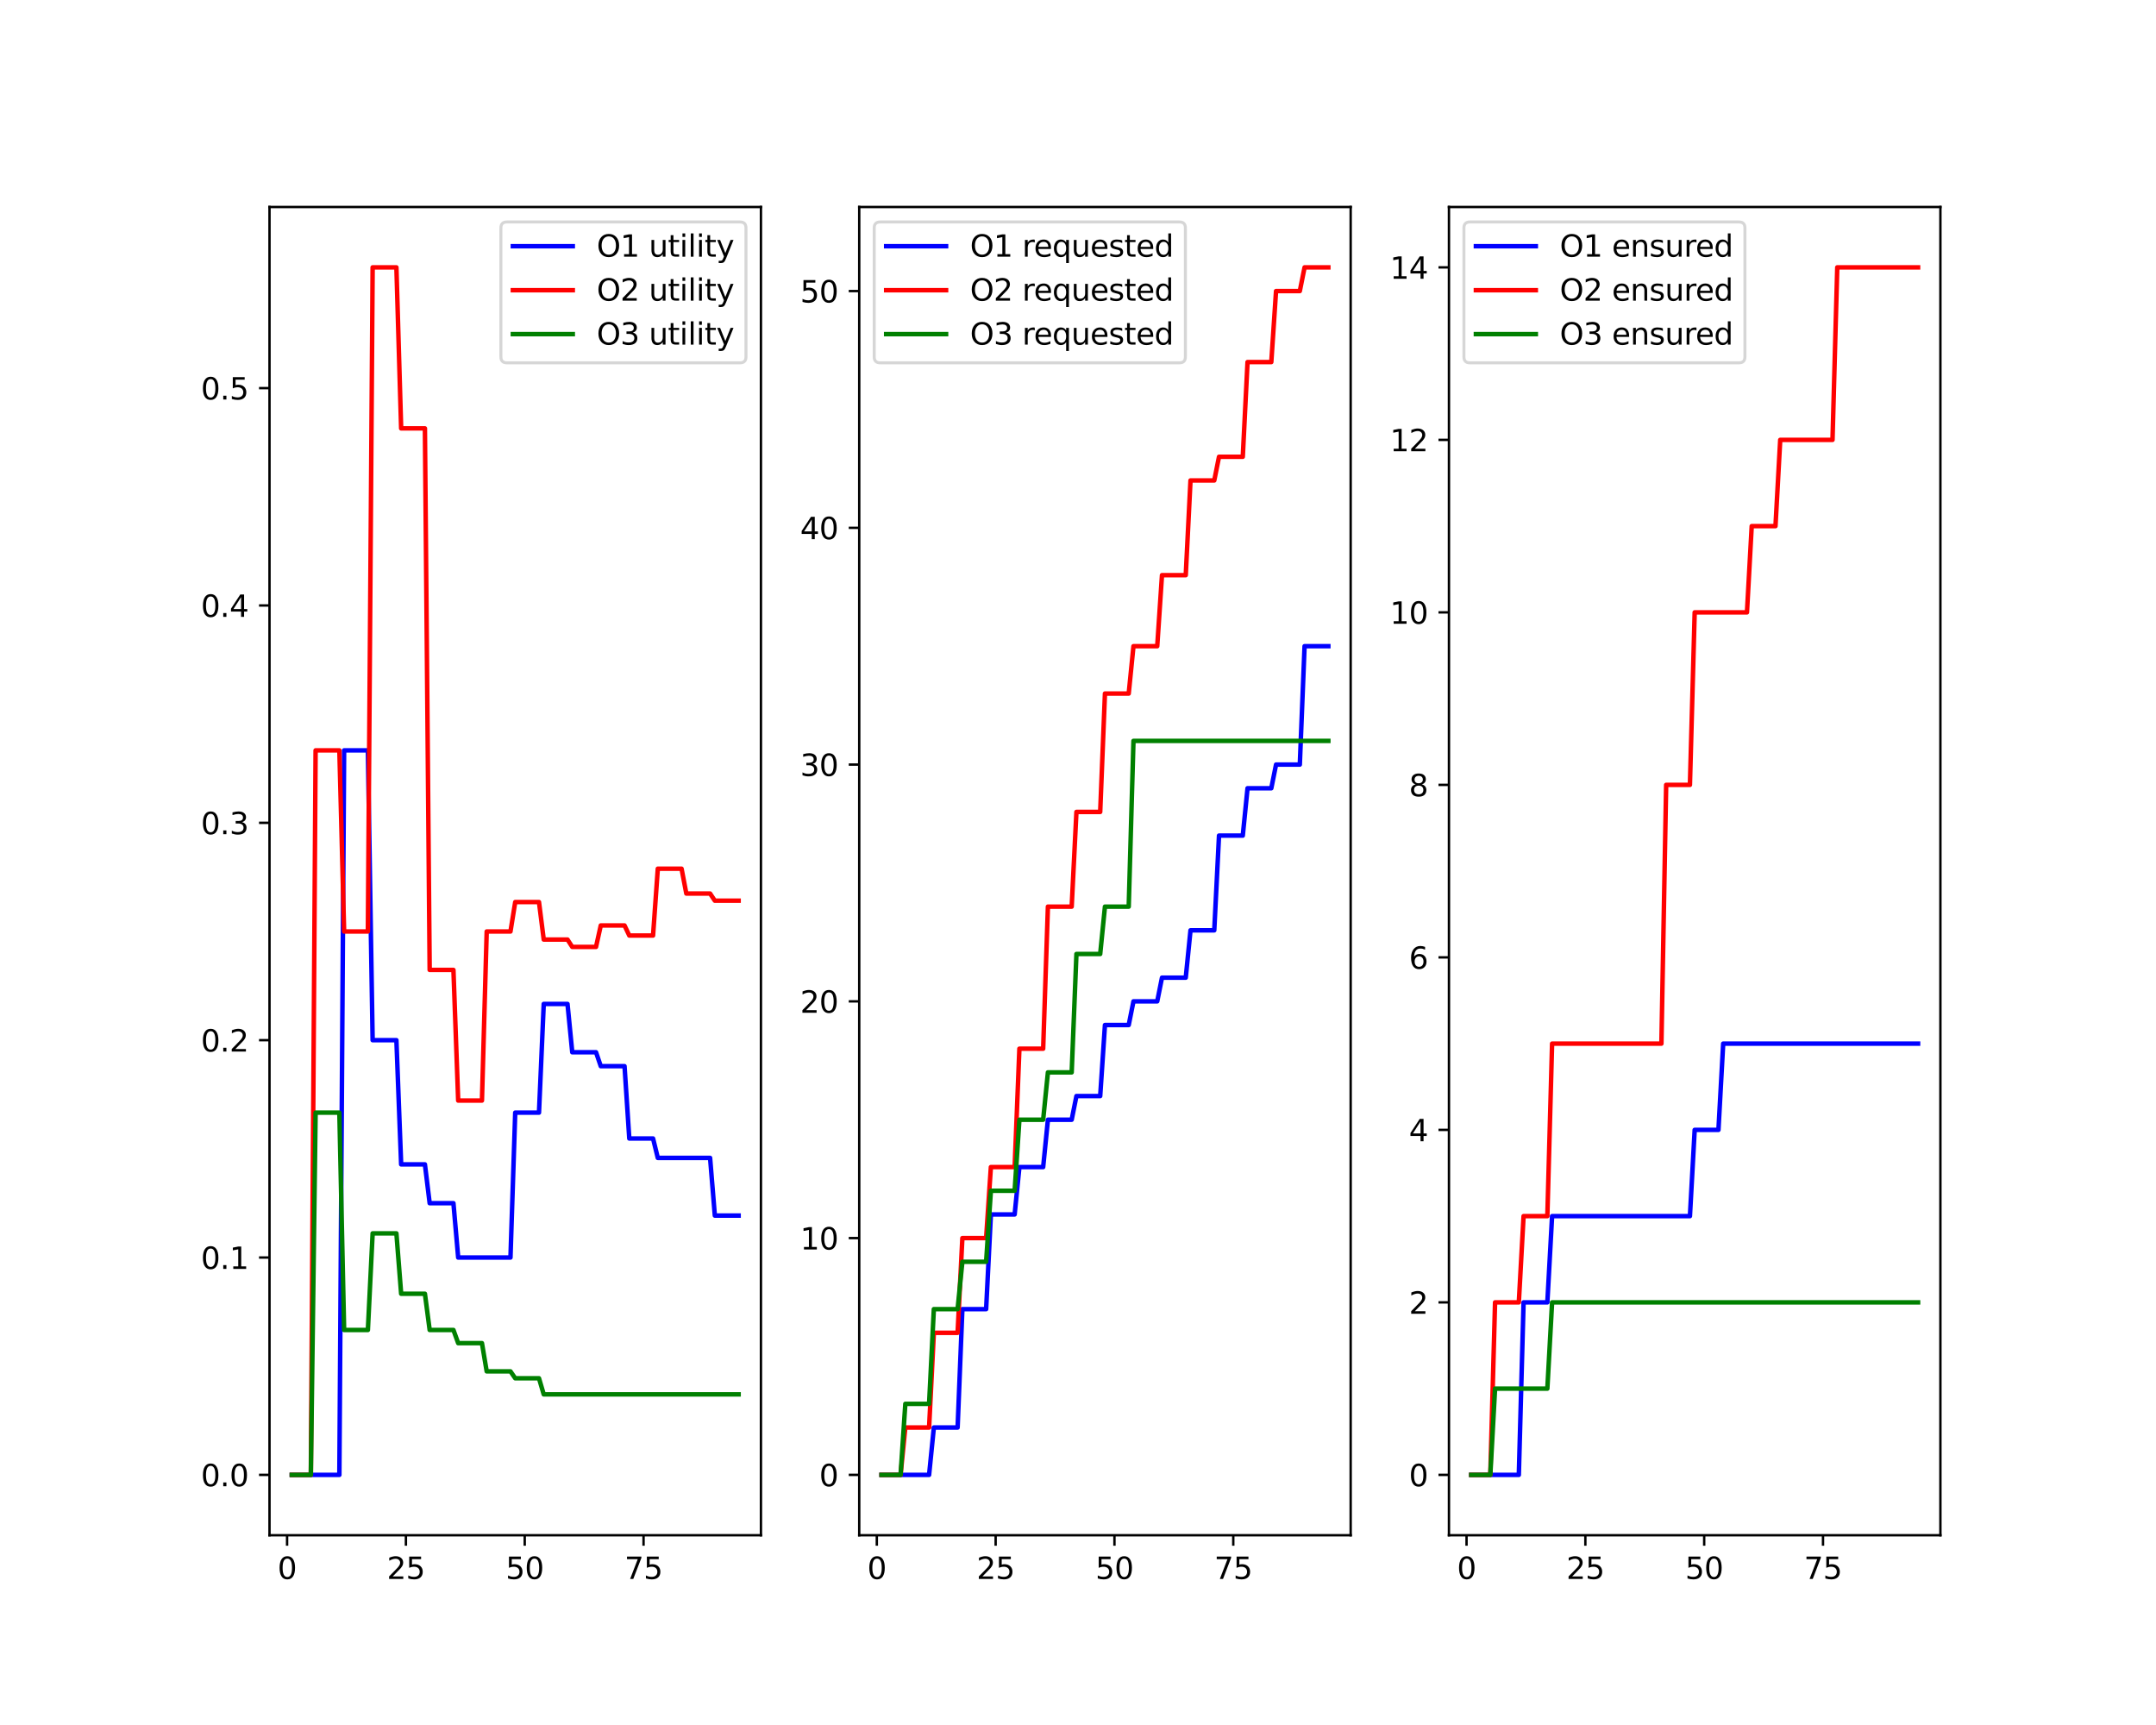 <?xml version="1.0" encoding="utf-8" standalone="no"?>
<!DOCTYPE svg PUBLIC "-//W3C//DTD SVG 1.1//EN"
  "http://www.w3.org/Graphics/SVG/1.1/DTD/svg11.dtd">
<svg xmlns:xlink="http://www.w3.org/1999/xlink" width="720pt" height="576pt" viewBox="0 0 720 576" xmlns="http://www.w3.org/2000/svg" version="1.1">
 <defs>
  <style type="text/css">*{stroke-linejoin: round; stroke-linecap: butt}</style>
 </defs>
 <g id="figure_1">
  <g id="patch_1">
   <path d="M 0 576 
L 720 576 
L 720 0 
L 0 0 
z
" style="fill: #ffffff"/>
  </g>
  <g id="axes_1">
   <g id="patch_2">
    <path d="M 90 512.64 
L 254.118 512.64 
L 254.118 69.12 
L 90 69.12 
z
" style="fill: #ffffff"/>
   </g>
   <g id="matplotlib.axis_1">
    <g id="xtick_1">
     <g id="line2d_1">
      <defs>
       <path id="m386f7103c8" d="M 0 0 
L 0 3.5 
" style="stroke: #000000; stroke-width: 0.8"/>
      </defs>
      <g>
       <use xlink:href="#m386f7103c8" x="95.873" y="512.64" style="stroke: #000000; stroke-width: 0.8"/>
      </g>
     </g>
     <g id="text_1">
      <!-- 0 -->
      <g transform="translate(92.691 527.238) scale(0.1 -0.1)">
       <defs>
        <path id="DejaVuSans-30" d="M 2034 4250 
Q 1547 4250 1301 3770 
Q 1056 3291 1056 2328 
Q 1056 1369 1301 889 
Q 1547 409 2034 409 
Q 2525 409 2770 889 
Q 3016 1369 3016 2328 
Q 3016 3291 2770 3770 
Q 2525 4250 2034 4250 
z
M 2034 4750 
Q 2819 4750 3233 4129 
Q 3647 3509 3647 2328 
Q 3647 1150 3233 529 
Q 2819 -91 2034 -91 
Q 1250 -91 836 529 
Q 422 1150 422 2328 
Q 422 3509 836 4129 
Q 1250 4750 2034 4750 
z
" transform="scale(0.016)"/>
       </defs>
       <use xlink:href="#DejaVuSans-30"/>
      </g>
     </g>
    </g>
    <g id="xtick_2">
     <g id="line2d_2">
      <g>
       <use xlink:href="#m386f7103c8" x="135.553" y="512.64" style="stroke: #000000; stroke-width: 0.8"/>
      </g>
     </g>
     <g id="text_2">
      <!-- 25 -->
      <g transform="translate(129.19 527.238) scale(0.1 -0.1)">
       <defs>
        <path id="DejaVuSans-32" d="M 1228 531 
L 3431 531 
L 3431 0 
L 469 0 
L 469 531 
Q 828 903 1448 1529 
Q 2069 2156 2228 2338 
Q 2531 2678 2651 2914 
Q 2772 3150 2772 3378 
Q 2772 3750 2511 3984 
Q 2250 4219 1831 4219 
Q 1534 4219 1204 4116 
Q 875 4013 500 3803 
L 500 4441 
Q 881 4594 1212 4672 
Q 1544 4750 1819 4750 
Q 2544 4750 2975 4387 
Q 3406 4025 3406 3419 
Q 3406 3131 3298 2873 
Q 3191 2616 2906 2266 
Q 2828 2175 2409 1742 
Q 1991 1309 1228 531 
z
" transform="scale(0.016)"/>
        <path id="DejaVuSans-35" d="M 691 4666 
L 3169 4666 
L 3169 4134 
L 1269 4134 
L 1269 2991 
Q 1406 3038 1543 3061 
Q 1681 3084 1819 3084 
Q 2600 3084 3056 2656 
Q 3513 2228 3513 1497 
Q 3513 744 3044 326 
Q 2575 -91 1722 -91 
Q 1428 -91 1123 -41 
Q 819 9 494 109 
L 494 744 
Q 775 591 1075 516 
Q 1375 441 1709 441 
Q 2250 441 2565 725 
Q 2881 1009 2881 1497 
Q 2881 1984 2565 2268 
Q 2250 2553 1709 2553 
Q 1456 2553 1204 2497 
Q 953 2441 691 2322 
L 691 4666 
z
" transform="scale(0.016)"/>
       </defs>
       <use xlink:href="#DejaVuSans-32"/>
       <use xlink:href="#DejaVuSans-35" x="63.623"/>
      </g>
     </g>
    </g>
    <g id="xtick_3">
     <g id="line2d_3">
      <g>
       <use xlink:href="#m386f7103c8" x="175.233" y="512.64" style="stroke: #000000; stroke-width: 0.8"/>
      </g>
     </g>
     <g id="text_3">
      <!-- 50 -->
      <g transform="translate(168.871 527.238) scale(0.1 -0.1)">
       <use xlink:href="#DejaVuSans-35"/>
       <use xlink:href="#DejaVuSans-30" x="63.623"/>
      </g>
     </g>
    </g>
    <g id="xtick_4">
     <g id="line2d_4">
      <g>
       <use xlink:href="#m386f7103c8" x="214.914" y="512.64" style="stroke: #000000; stroke-width: 0.8"/>
      </g>
     </g>
     <g id="text_4">
      <!-- 75 -->
      <g transform="translate(208.551 527.238) scale(0.1 -0.1)">
       <defs>
        <path id="DejaVuSans-37" d="M 525 4666 
L 3525 4666 
L 3525 4397 
L 1831 0 
L 1172 0 
L 2766 4134 
L 525 4134 
L 525 4666 
z
" transform="scale(0.016)"/>
       </defs>
       <use xlink:href="#DejaVuSans-37"/>
       <use xlink:href="#DejaVuSans-35" x="63.623"/>
      </g>
     </g>
    </g>
   </g>
   <g id="matplotlib.axis_2">
    <g id="ytick_1">
     <g id="line2d_5">
      <defs>
       <path id="m8ecb2a5955" d="M 0 0 
L -3.5 0 
" style="stroke: #000000; stroke-width: 0.8"/>
      </defs>
      <g>
       <use xlink:href="#m8ecb2a5955" x="90" y="492.48" style="stroke: #000000; stroke-width: 0.8"/>
      </g>
     </g>
     <g id="text_5">
      <!-- 0.0 -->
      <g transform="translate(67.097 496.279) scale(0.1 -0.1)">
       <defs>
        <path id="DejaVuSans-2e" d="M 684 794 
L 1344 794 
L 1344 0 
L 684 0 
L 684 794 
z
" transform="scale(0.016)"/>
       </defs>
       <use xlink:href="#DejaVuSans-30"/>
       <use xlink:href="#DejaVuSans-2e" x="63.623"/>
       <use xlink:href="#DejaVuSans-30" x="95.41"/>
      </g>
     </g>
    </g>
    <g id="ytick_2">
     <g id="line2d_6">
      <g>
       <use xlink:href="#m8ecb2a5955" x="90" y="419.904" style="stroke: #000000; stroke-width: 0.8"/>
      </g>
     </g>
     <g id="text_6">
      <!-- 0.1 -->
      <g transform="translate(67.097 423.703) scale(0.1 -0.1)">
       <defs>
        <path id="DejaVuSans-31" d="M 794 531 
L 1825 531 
L 1825 4091 
L 703 3866 
L 703 4441 
L 1819 4666 
L 2450 4666 
L 2450 531 
L 3481 531 
L 3481 0 
L 794 0 
L 794 531 
z
" transform="scale(0.016)"/>
       </defs>
       <use xlink:href="#DejaVuSans-30"/>
       <use xlink:href="#DejaVuSans-2e" x="63.623"/>
       <use xlink:href="#DejaVuSans-31" x="95.41"/>
      </g>
     </g>
    </g>
    <g id="ytick_3">
     <g id="line2d_7">
      <g>
       <use xlink:href="#m8ecb2a5955" x="90" y="347.328" style="stroke: #000000; stroke-width: 0.8"/>
      </g>
     </g>
     <g id="text_7">
      <!-- 0.2 -->
      <g transform="translate(67.097 351.127) scale(0.1 -0.1)">
       <use xlink:href="#DejaVuSans-30"/>
       <use xlink:href="#DejaVuSans-2e" x="63.623"/>
       <use xlink:href="#DejaVuSans-32" x="95.41"/>
      </g>
     </g>
    </g>
    <g id="ytick_4">
     <g id="line2d_8">
      <g>
       <use xlink:href="#m8ecb2a5955" x="90" y="274.752" style="stroke: #000000; stroke-width: 0.8"/>
      </g>
     </g>
     <g id="text_8">
      <!-- 0.3 -->
      <g transform="translate(67.097 278.551) scale(0.1 -0.1)">
       <defs>
        <path id="DejaVuSans-33" d="M 2597 2516 
Q 3050 2419 3304 2112 
Q 3559 1806 3559 1356 
Q 3559 666 3084 287 
Q 2609 -91 1734 -91 
Q 1441 -91 1130 -33 
Q 819 25 488 141 
L 488 750 
Q 750 597 1062 519 
Q 1375 441 1716 441 
Q 2309 441 2620 675 
Q 2931 909 2931 1356 
Q 2931 1769 2642 2001 
Q 2353 2234 1838 2234 
L 1294 2234 
L 1294 2753 
L 1863 2753 
Q 2328 2753 2575 2939 
Q 2822 3125 2822 3475 
Q 2822 3834 2567 4026 
Q 2313 4219 1838 4219 
Q 1578 4219 1281 4162 
Q 984 4106 628 3988 
L 628 4550 
Q 988 4650 1302 4700 
Q 1616 4750 1894 4750 
Q 2613 4750 3031 4423 
Q 3450 4097 3450 3541 
Q 3450 3153 3228 2886 
Q 3006 2619 2597 2516 
z
" transform="scale(0.016)"/>
       </defs>
       <use xlink:href="#DejaVuSans-30"/>
       <use xlink:href="#DejaVuSans-2e" x="63.623"/>
       <use xlink:href="#DejaVuSans-33" x="95.41"/>
      </g>
     </g>
    </g>
    <g id="ytick_5">
     <g id="line2d_9">
      <g>
       <use xlink:href="#m8ecb2a5955" x="90" y="202.176" style="stroke: #000000; stroke-width: 0.8"/>
      </g>
     </g>
     <g id="text_9">
      <!-- 0.4 -->
      <g transform="translate(67.097 205.975) scale(0.1 -0.1)">
       <defs>
        <path id="DejaVuSans-34" d="M 2419 4116 
L 825 1625 
L 2419 1625 
L 2419 4116 
z
M 2253 4666 
L 3047 4666 
L 3047 1625 
L 3713 1625 
L 3713 1100 
L 3047 1100 
L 3047 0 
L 2419 0 
L 2419 1100 
L 313 1100 
L 313 1709 
L 2253 4666 
z
" transform="scale(0.016)"/>
       </defs>
       <use xlink:href="#DejaVuSans-30"/>
       <use xlink:href="#DejaVuSans-2e" x="63.623"/>
       <use xlink:href="#DejaVuSans-34" x="95.41"/>
      </g>
     </g>
    </g>
    <g id="ytick_6">
     <g id="line2d_10">
      <g>
       <use xlink:href="#m8ecb2a5955" x="90" y="129.6" style="stroke: #000000; stroke-width: 0.8"/>
      </g>
     </g>
     <g id="text_10">
      <!-- 0.5 -->
      <g transform="translate(67.097 133.399) scale(0.1 -0.1)">
       <use xlink:href="#DejaVuSans-30"/>
       <use xlink:href="#DejaVuSans-2e" x="63.623"/>
       <use xlink:href="#DejaVuSans-35" x="95.41"/>
      </g>
     </g>
    </g>
   </g>
   <g id="line2d_11">
    <path d="M 97.46 492.48 
L 99.047 492.48 
L 100.634 492.48 
L 102.222 492.48 
L 103.809 492.48 
L 105.396 492.48 
L 106.983 492.48 
L 108.57 492.48 
L 110.158 492.48 
L 111.745 492.48 
L 113.332 492.48 
L 114.919 250.56 
L 116.506 250.56 
L 118.094 250.56 
L 119.681 250.56 
L 121.268 250.56 
L 122.855 250.56 
L 124.442 347.328 
L 126.03 347.328 
L 127.617 347.328 
L 129.204 347.328 
L 130.791 347.328 
L 132.379 347.328 
L 133.966 388.8 
L 135.553 388.8 
L 137.14 388.8 
L 138.727 388.8 
L 140.315 388.8 
L 141.902 388.8 
L 143.489 401.76 
L 145.076 401.76 
L 146.663 401.76 
L 148.251 401.76 
L 149.838 401.76 
L 151.425 401.76 
L 153.012 419.904 
L 154.599 419.904 
L 156.187 419.904 
L 157.774 419.904 
L 159.361 419.904 
L 160.948 419.904 
L 162.536 419.904 
L 164.123 419.904 
L 165.71 419.904 
L 167.297 419.904 
L 168.884 419.904 
L 170.472 419.904 
L 172.059 371.52 
L 173.646 371.52 
L 175.233 371.52 
L 176.82 371.52 
L 178.408 371.52 
L 179.995 371.52 
L 181.582 335.232 
L 183.169 335.232 
L 184.757 335.232 
L 186.344 335.232 
L 187.931 335.232 
L 189.518 335.232 
L 191.105 351.36 
L 192.693 351.36 
L 194.28 351.36 
L 195.867 351.36 
L 197.454 351.36 
L 199.041 351.36 
L 200.629 356.012 
L 202.216 356.012 
L 203.803 356.012 
L 205.39 356.012 
L 206.977 356.012 
L 208.565 356.012 
L 210.152 380.16 
L 211.739 380.16 
L 213.326 380.16 
L 214.914 380.16 
L 216.501 380.16 
L 218.088 380.16 
L 219.675 386.64 
L 221.262 386.64 
L 222.85 386.64 
L 224.437 386.64 
L 226.024 386.64 
L 227.611 386.64 
L 229.198 386.64 
L 230.786 386.64 
L 232.373 386.64 
L 233.96 386.64 
L 235.547 386.64 
L 237.134 386.64 
L 238.722 405.898 
L 240.309 405.898 
L 241.896 405.898 
L 243.483 405.898 
L 245.071 405.898 
L 246.658 405.898 
" clip-path="url(#pc33aa1de72)" style="fill: none; stroke: #0000ff; stroke-width: 1.5; stroke-linecap: square"/>
   </g>
   <g id="line2d_12">
    <path d="M 97.46 492.48 
L 99.047 492.48 
L 100.634 492.48 
L 102.222 492.48 
L 103.809 492.48 
L 105.396 250.56 
L 106.983 250.56 
L 108.57 250.56 
L 110.158 250.56 
L 111.745 250.56 
L 113.332 250.56 
L 114.919 311.04 
L 116.506 311.04 
L 118.094 311.04 
L 119.681 311.04 
L 121.268 311.04 
L 122.855 311.04 
L 124.442 89.28 
L 126.03 89.28 
L 127.617 89.28 
L 129.204 89.28 
L 130.791 89.28 
L 132.379 89.28 
L 133.966 143.04 
L 135.553 143.04 
L 137.14 143.04 
L 138.727 143.04 
L 140.315 143.04 
L 141.902 143.04 
L 143.489 323.869 
L 145.076 323.869 
L 146.663 323.869 
L 148.251 323.869 
L 149.838 323.869 
L 151.425 323.869 
L 153.012 367.488 
L 154.599 367.488 
L 156.187 367.488 
L 157.774 367.488 
L 159.361 367.488 
L 160.948 367.488 
L 162.536 311.04 
L 164.123 311.04 
L 165.71 311.04 
L 167.297 311.04 
L 168.884 311.04 
L 170.472 311.04 
L 172.059 301.208 
L 173.646 301.208 
L 175.233 301.208 
L 176.82 301.208 
L 178.408 301.208 
L 179.995 301.208 
L 181.582 313.728 
L 183.169 313.728 
L 184.757 313.728 
L 186.344 313.728 
L 187.931 313.728 
L 189.518 313.728 
L 191.105 316.189 
L 192.693 316.189 
L 194.28 316.189 
L 195.867 316.189 
L 197.454 316.189 
L 199.041 316.189 
L 200.629 309.024 
L 202.216 309.024 
L 203.803 309.024 
L 205.39 309.024 
L 206.977 309.024 
L 208.565 309.024 
L 210.152 312.384 
L 211.739 312.384 
L 213.326 312.384 
L 214.914 312.384 
L 216.501 312.384 
L 218.088 312.384 
L 219.675 290.074 
L 221.262 290.074 
L 222.85 290.074 
L 224.437 290.074 
L 226.024 290.074 
L 227.611 290.074 
L 229.198 298.368 
L 230.786 298.368 
L 232.373 298.368 
L 233.96 298.368 
L 235.547 298.368 
L 237.134 298.368 
L 238.722 300.751 
L 240.309 300.751 
L 241.896 300.751 
L 243.483 300.751 
L 245.071 300.751 
L 246.658 300.751 
" clip-path="url(#pc33aa1de72)" style="fill: none; stroke: #ff0000; stroke-width: 1.5; stroke-linecap: square"/>
   </g>
   <g id="line2d_13">
    <path d="M 97.46 492.48 
L 99.047 492.48 
L 100.634 492.48 
L 102.222 492.48 
L 103.809 492.48 
L 105.396 371.52 
L 106.983 371.52 
L 108.57 371.52 
L 110.158 371.52 
L 111.745 371.52 
L 113.332 371.52 
L 114.919 444.096 
L 116.506 444.096 
L 118.094 444.096 
L 119.681 444.096 
L 121.268 444.096 
L 122.855 444.096 
L 124.442 411.84 
L 126.03 411.84 
L 127.617 411.84 
L 129.204 411.84 
L 130.791 411.84 
L 132.379 411.84 
L 133.966 432 
L 135.553 432 
L 137.14 432 
L 138.727 432 
L 140.315 432 
L 141.902 432 
L 143.489 444.096 
L 145.076 444.096 
L 146.663 444.096 
L 148.251 444.096 
L 149.838 444.096 
L 151.425 444.096 
L 153.012 448.495 
L 154.599 448.495 
L 156.187 448.495 
L 157.774 448.495 
L 159.361 448.495 
L 160.948 448.495 
L 162.536 457.92 
L 164.123 457.92 
L 165.71 457.92 
L 167.297 457.92 
L 168.884 457.92 
L 170.472 457.92 
L 172.059 460.224 
L 173.646 460.224 
L 175.233 460.224 
L 176.82 460.224 
L 178.408 460.224 
L 179.995 460.224 
L 181.582 465.6 
L 183.169 465.6 
L 184.757 465.6 
L 186.344 465.6 
L 187.931 465.6 
L 189.518 465.6 
L 191.105 465.6 
L 192.693 465.6 
L 194.28 465.6 
L 195.867 465.6 
L 197.454 465.6 
L 199.041 465.6 
L 200.629 465.6 
L 202.216 465.6 
L 203.803 465.6 
L 205.39 465.6 
L 206.977 465.6 
L 208.565 465.6 
L 210.152 465.6 
L 211.739 465.6 
L 213.326 465.6 
L 214.914 465.6 
L 216.501 465.6 
L 218.088 465.6 
L 219.675 465.6 
L 221.262 465.6 
L 222.85 465.6 
L 224.437 465.6 
L 226.024 465.6 
L 227.611 465.6 
L 229.198 465.6 
L 230.786 465.6 
L 232.373 465.6 
L 233.96 465.6 
L 235.547 465.6 
L 237.134 465.6 
L 238.722 465.6 
L 240.309 465.6 
L 241.896 465.6 
L 243.483 465.6 
L 245.071 465.6 
L 246.658 465.6 
" clip-path="url(#pc33aa1de72)" style="fill: none; stroke: #008000; stroke-width: 1.5; stroke-linecap: square"/>
   </g>
   <g id="patch_3">
    <path d="M 90 512.64 
L 90 69.12 
" style="fill: none; stroke: #000000; stroke-width: 0.8; stroke-linejoin: miter; stroke-linecap: square"/>
   </g>
   <g id="patch_4">
    <path d="M 254.118 512.64 
L 254.118 69.12 
" style="fill: none; stroke: #000000; stroke-width: 0.8; stroke-linejoin: miter; stroke-linecap: square"/>
   </g>
   <g id="patch_5">
    <path d="M 90 512.64 
L 254.118 512.64 
" style="fill: none; stroke: #000000; stroke-width: 0.8; stroke-linejoin: miter; stroke-linecap: square"/>
   </g>
   <g id="patch_6">
    <path d="M 90 69.12 
L 254.118 69.12 
" style="fill: none; stroke: #000000; stroke-width: 0.8; stroke-linejoin: miter; stroke-linecap: square"/>
   </g>
   <g id="legend_1">
    <g id="patch_7">
     <path d="M 169.274 121.154 
L 247.118 121.154 
Q 249.118 121.154 249.118 119.154 
L 249.118 76.12 
Q 249.118 74.12 247.118 74.12 
L 169.274 74.12 
Q 167.274 74.12 167.274 76.12 
L 167.274 119.154 
Q 167.274 121.154 169.274 121.154 
z
" style="fill: #ffffff; opacity: 0.8; stroke: #cccccc; stroke-linejoin: miter"/>
    </g>
    <g id="line2d_14">
     <path d="M 171.274 82.218 
L 181.274 82.218 
L 191.274 82.218 
" style="fill: none; stroke: #0000ff; stroke-width: 1.5; stroke-linecap: square"/>
    </g>
    <g id="text_11">
     <!-- O1 utility -->
     <g transform="translate(199.274 85.718) scale(0.1 -0.1)">
      <defs>
       <path id="DejaVuSans-4f" d="M 2522 4238 
Q 1834 4238 1429 3725 
Q 1025 3213 1025 2328 
Q 1025 1447 1429 934 
Q 1834 422 2522 422 
Q 3209 422 3611 934 
Q 4013 1447 4013 2328 
Q 4013 3213 3611 3725 
Q 3209 4238 2522 4238 
z
M 2522 4750 
Q 3503 4750 4090 4092 
Q 4678 3434 4678 2328 
Q 4678 1225 4090 567 
Q 3503 -91 2522 -91 
Q 1538 -91 948 565 
Q 359 1222 359 2328 
Q 359 3434 948 4092 
Q 1538 4750 2522 4750 
z
" transform="scale(0.016)"/>
       <path id="DejaVuSans-20" transform="scale(0.016)"/>
       <path id="DejaVuSans-75" d="M 544 1381 
L 544 3500 
L 1119 3500 
L 1119 1403 
Q 1119 906 1312 657 
Q 1506 409 1894 409 
Q 2359 409 2629 706 
Q 2900 1003 2900 1516 
L 2900 3500 
L 3475 3500 
L 3475 0 
L 2900 0 
L 2900 538 
Q 2691 219 2414 64 
Q 2138 -91 1772 -91 
Q 1169 -91 856 284 
Q 544 659 544 1381 
z
M 1991 3584 
L 1991 3584 
z
" transform="scale(0.016)"/>
       <path id="DejaVuSans-74" d="M 1172 4494 
L 1172 3500 
L 2356 3500 
L 2356 3053 
L 1172 3053 
L 1172 1153 
Q 1172 725 1289 603 
Q 1406 481 1766 481 
L 2356 481 
L 2356 0 
L 1766 0 
Q 1100 0 847 248 
Q 594 497 594 1153 
L 594 3053 
L 172 3053 
L 172 3500 
L 594 3500 
L 594 4494 
L 1172 4494 
z
" transform="scale(0.016)"/>
       <path id="DejaVuSans-69" d="M 603 3500 
L 1178 3500 
L 1178 0 
L 603 0 
L 603 3500 
z
M 603 4863 
L 1178 4863 
L 1178 4134 
L 603 4134 
L 603 4863 
z
" transform="scale(0.016)"/>
       <path id="DejaVuSans-6c" d="M 603 4863 
L 1178 4863 
L 1178 0 
L 603 0 
L 603 4863 
z
" transform="scale(0.016)"/>
       <path id="DejaVuSans-79" d="M 2059 -325 
Q 1816 -950 1584 -1140 
Q 1353 -1331 966 -1331 
L 506 -1331 
L 506 -850 
L 844 -850 
Q 1081 -850 1212 -737 
Q 1344 -625 1503 -206 
L 1606 56 
L 191 3500 
L 800 3500 
L 1894 763 
L 2988 3500 
L 3597 3500 
L 2059 -325 
z
" transform="scale(0.016)"/>
      </defs>
      <use xlink:href="#DejaVuSans-4f"/>
      <use xlink:href="#DejaVuSans-31" x="78.711"/>
      <use xlink:href="#DejaVuSans-20" x="142.334"/>
      <use xlink:href="#DejaVuSans-75" x="174.121"/>
      <use xlink:href="#DejaVuSans-74" x="237.5"/>
      <use xlink:href="#DejaVuSans-69" x="276.709"/>
      <use xlink:href="#DejaVuSans-6c" x="304.492"/>
      <use xlink:href="#DejaVuSans-69" x="332.275"/>
      <use xlink:href="#DejaVuSans-74" x="360.059"/>
      <use xlink:href="#DejaVuSans-79" x="399.268"/>
     </g>
    </g>
    <g id="line2d_15">
     <path d="M 171.274 96.897 
L 181.274 96.897 
L 191.274 96.897 
" style="fill: none; stroke: #ff0000; stroke-width: 1.5; stroke-linecap: square"/>
    </g>
    <g id="text_12">
     <!-- O2 utility -->
     <g transform="translate(199.274 100.397) scale(0.1 -0.1)">
      <use xlink:href="#DejaVuSans-4f"/>
      <use xlink:href="#DejaVuSans-32" x="78.711"/>
      <use xlink:href="#DejaVuSans-20" x="142.334"/>
      <use xlink:href="#DejaVuSans-75" x="174.121"/>
      <use xlink:href="#DejaVuSans-74" x="237.5"/>
      <use xlink:href="#DejaVuSans-69" x="276.709"/>
      <use xlink:href="#DejaVuSans-6c" x="304.492"/>
      <use xlink:href="#DejaVuSans-69" x="332.275"/>
      <use xlink:href="#DejaVuSans-74" x="360.059"/>
      <use xlink:href="#DejaVuSans-79" x="399.268"/>
     </g>
    </g>
    <g id="line2d_16">
     <path d="M 171.274 111.575 
L 181.274 111.575 
L 191.274 111.575 
" style="fill: none; stroke: #008000; stroke-width: 1.5; stroke-linecap: square"/>
    </g>
    <g id="text_13">
     <!-- O3 utility -->
     <g transform="translate(199.274 115.075) scale(0.1 -0.1)">
      <use xlink:href="#DejaVuSans-4f"/>
      <use xlink:href="#DejaVuSans-33" x="78.711"/>
      <use xlink:href="#DejaVuSans-20" x="142.334"/>
      <use xlink:href="#DejaVuSans-75" x="174.121"/>
      <use xlink:href="#DejaVuSans-74" x="237.5"/>
      <use xlink:href="#DejaVuSans-69" x="276.709"/>
      <use xlink:href="#DejaVuSans-6c" x="304.492"/>
      <use xlink:href="#DejaVuSans-69" x="332.275"/>
      <use xlink:href="#DejaVuSans-74" x="360.059"/>
      <use xlink:href="#DejaVuSans-79" x="399.268"/>
     </g>
    </g>
   </g>
  </g>
  <g id="axes_2">
   <g id="patch_8">
    <path d="M 286.941 512.64 
L 451.059 512.64 
L 451.059 69.12 
L 286.941 69.12 
z
" style="fill: #ffffff"/>
   </g>
   <g id="matplotlib.axis_3">
    <g id="xtick_5">
     <g id="line2d_17">
      <g>
       <use xlink:href="#m386f7103c8" x="292.814" y="512.64" style="stroke: #000000; stroke-width: 0.8"/>
      </g>
     </g>
     <g id="text_14">
      <!-- 0 -->
      <g transform="translate(289.633 527.238) scale(0.1 -0.1)">
       <use xlink:href="#DejaVuSans-30"/>
      </g>
     </g>
    </g>
    <g id="xtick_6">
     <g id="line2d_18">
      <g>
       <use xlink:href="#m386f7103c8" x="332.494" y="512.64" style="stroke: #000000; stroke-width: 0.8"/>
      </g>
     </g>
     <g id="text_15">
      <!-- 25 -->
      <g transform="translate(326.132 527.238) scale(0.1 -0.1)">
       <use xlink:href="#DejaVuSans-32"/>
       <use xlink:href="#DejaVuSans-35" x="63.623"/>
      </g>
     </g>
    </g>
    <g id="xtick_7">
     <g id="line2d_19">
      <g>
       <use xlink:href="#m386f7103c8" x="372.174" y="512.64" style="stroke: #000000; stroke-width: 0.8"/>
      </g>
     </g>
     <g id="text_16">
      <!-- 50 -->
      <g transform="translate(365.812 527.238) scale(0.1 -0.1)">
       <use xlink:href="#DejaVuSans-35"/>
       <use xlink:href="#DejaVuSans-30" x="63.623"/>
      </g>
     </g>
    </g>
    <g id="xtick_8">
     <g id="line2d_20">
      <g>
       <use xlink:href="#m386f7103c8" x="411.855" y="512.64" style="stroke: #000000; stroke-width: 0.8"/>
      </g>
     </g>
     <g id="text_17">
      <!-- 75 -->
      <g transform="translate(405.492 527.238) scale(0.1 -0.1)">
       <use xlink:href="#DejaVuSans-37"/>
       <use xlink:href="#DejaVuSans-35" x="63.623"/>
      </g>
     </g>
    </g>
   </g>
   <g id="matplotlib.axis_4">
    <g id="ytick_7">
     <g id="line2d_21">
      <g>
       <use xlink:href="#m8ecb2a5955" x="286.941" y="492.48" style="stroke: #000000; stroke-width: 0.8"/>
      </g>
     </g>
     <g id="text_18">
      <!-- 0 -->
      <g transform="translate(273.579 496.279) scale(0.1 -0.1)">
       <use xlink:href="#DejaVuSans-30"/>
      </g>
     </g>
    </g>
    <g id="ytick_8">
     <g id="line2d_22">
      <g>
       <use xlink:href="#m8ecb2a5955" x="286.941" y="413.421" style="stroke: #000000; stroke-width: 0.8"/>
      </g>
     </g>
     <g id="text_19">
      <!-- 10 -->
      <g transform="translate(267.216 417.22) scale(0.1 -0.1)">
       <use xlink:href="#DejaVuSans-31"/>
       <use xlink:href="#DejaVuSans-30" x="63.623"/>
      </g>
     </g>
    </g>
    <g id="ytick_9">
     <g id="line2d_23">
      <g>
       <use xlink:href="#m8ecb2a5955" x="286.941" y="334.362" style="stroke: #000000; stroke-width: 0.8"/>
      </g>
     </g>
     <g id="text_20">
      <!-- 20 -->
      <g transform="translate(267.216 338.162) scale(0.1 -0.1)">
       <use xlink:href="#DejaVuSans-32"/>
       <use xlink:href="#DejaVuSans-30" x="63.623"/>
      </g>
     </g>
    </g>
    <g id="ytick_10">
     <g id="line2d_24">
      <g>
       <use xlink:href="#m8ecb2a5955" x="286.941" y="255.304" style="stroke: #000000; stroke-width: 0.8"/>
      </g>
     </g>
     <g id="text_21">
      <!-- 30 -->
      <g transform="translate(267.216 259.103) scale(0.1 -0.1)">
       <use xlink:href="#DejaVuSans-33"/>
       <use xlink:href="#DejaVuSans-30" x="63.623"/>
      </g>
     </g>
    </g>
    <g id="ytick_11">
     <g id="line2d_25">
      <g>
       <use xlink:href="#m8ecb2a5955" x="286.941" y="176.245" style="stroke: #000000; stroke-width: 0.8"/>
      </g>
     </g>
     <g id="text_22">
      <!-- 40 -->
      <g transform="translate(267.216 180.044) scale(0.1 -0.1)">
       <use xlink:href="#DejaVuSans-34"/>
       <use xlink:href="#DejaVuSans-30" x="63.623"/>
      </g>
     </g>
    </g>
    <g id="ytick_12">
     <g id="line2d_26">
      <g>
       <use xlink:href="#m8ecb2a5955" x="286.941" y="97.186" style="stroke: #000000; stroke-width: 0.8"/>
      </g>
     </g>
     <g id="text_23">
      <!-- 50 -->
      <g transform="translate(267.216 100.985) scale(0.1 -0.1)">
       <use xlink:href="#DejaVuSans-35"/>
       <use xlink:href="#DejaVuSans-30" x="63.623"/>
      </g>
     </g>
    </g>
   </g>
   <g id="line2d_27">
    <path d="M 294.401 492.48 
L 295.988 492.48 
L 297.575 492.48 
L 299.163 492.48 
L 300.75 492.48 
L 302.337 492.48 
L 303.924 492.48 
L 305.512 492.48 
L 307.099 492.48 
L 308.686 492.48 
L 310.273 492.48 
L 311.86 476.668 
L 313.448 476.668 
L 315.035 476.668 
L 316.622 476.668 
L 318.209 476.668 
L 319.796 476.668 
L 321.384 437.139 
L 322.971 437.139 
L 324.558 437.139 
L 326.145 437.139 
L 327.733 437.139 
L 329.32 437.139 
L 330.907 405.515 
L 332.494 405.515 
L 334.081 405.515 
L 335.669 405.515 
L 337.256 405.515 
L 338.843 405.515 
L 340.43 389.704 
L 342.017 389.704 
L 343.605 389.704 
L 345.192 389.704 
L 346.779 389.704 
L 348.366 389.704 
L 349.953 373.892 
L 351.541 373.892 
L 353.128 373.892 
L 354.715 373.892 
L 356.302 373.892 
L 357.89 373.892 
L 359.477 365.986 
L 361.064 365.986 
L 362.651 365.986 
L 364.238 365.986 
L 365.826 365.986 
L 367.413 365.986 
L 369 342.268 
L 370.587 342.268 
L 372.174 342.268 
L 373.762 342.268 
L 375.349 342.268 
L 376.936 342.268 
L 378.523 334.362 
L 380.11 334.362 
L 381.698 334.362 
L 383.285 334.362 
L 384.872 334.362 
L 386.459 334.362 
L 388.047 326.456 
L 389.634 326.456 
L 391.221 326.456 
L 392.808 326.456 
L 394.395 326.456 
L 395.983 326.456 
L 397.57 310.645 
L 399.157 310.645 
L 400.744 310.645 
L 402.331 310.645 
L 403.919 310.645 
L 405.506 310.645 
L 407.093 279.021 
L 408.68 279.021 
L 410.267 279.021 
L 411.855 279.021 
L 413.442 279.021 
L 415.029 279.021 
L 416.616 263.209 
L 418.204 263.209 
L 419.791 263.209 
L 421.378 263.209 
L 422.965 263.209 
L 424.552 263.209 
L 426.14 255.304 
L 427.727 255.304 
L 429.314 255.304 
L 430.901 255.304 
L 432.488 255.304 
L 434.076 255.304 
L 435.663 215.774 
L 437.25 215.774 
L 438.837 215.774 
L 440.425 215.774 
L 442.012 215.774 
L 443.599 215.774 
" clip-path="url(#paa422589ec)" style="fill: none; stroke: #0000ff; stroke-width: 1.5; stroke-linecap: square"/>
   </g>
   <g id="line2d_28">
    <path d="M 294.401 492.48 
L 295.988 492.48 
L 297.575 492.48 
L 299.163 492.48 
L 300.75 492.48 
L 302.337 476.668 
L 303.924 476.668 
L 305.512 476.668 
L 307.099 476.668 
L 308.686 476.668 
L 310.273 476.668 
L 311.86 445.045 
L 313.448 445.045 
L 315.035 445.045 
L 316.622 445.045 
L 318.209 445.045 
L 319.796 445.045 
L 321.384 413.421 
L 322.971 413.421 
L 324.558 413.421 
L 326.145 413.421 
L 327.733 413.421 
L 329.32 413.421 
L 330.907 389.704 
L 332.494 389.704 
L 334.081 389.704 
L 335.669 389.704 
L 337.256 389.704 
L 338.843 389.704 
L 340.43 350.174 
L 342.017 350.174 
L 343.605 350.174 
L 345.192 350.174 
L 346.779 350.174 
L 348.366 350.174 
L 349.953 302.739 
L 351.541 302.739 
L 353.128 302.739 
L 354.715 302.739 
L 356.302 302.739 
L 357.89 302.739 
L 359.477 271.115 
L 361.064 271.115 
L 362.651 271.115 
L 364.238 271.115 
L 365.826 271.115 
L 367.413 271.115 
L 369 231.586 
L 370.587 231.586 
L 372.174 231.586 
L 373.762 231.586 
L 375.349 231.586 
L 376.936 231.586 
L 378.523 215.774 
L 380.11 215.774 
L 381.698 215.774 
L 383.285 215.774 
L 384.872 215.774 
L 386.459 215.774 
L 388.047 192.056 
L 389.634 192.056 
L 391.221 192.056 
L 392.808 192.056 
L 394.395 192.056 
L 395.983 192.056 
L 397.57 160.433 
L 399.157 160.433 
L 400.744 160.433 
L 402.331 160.433 
L 403.919 160.433 
L 405.506 160.433 
L 407.093 152.527 
L 408.68 152.527 
L 410.267 152.527 
L 411.855 152.527 
L 413.442 152.527 
L 415.029 152.527 
L 416.616 120.904 
L 418.204 120.904 
L 419.791 120.904 
L 421.378 120.904 
L 422.965 120.904 
L 424.552 120.904 
L 426.14 97.186 
L 427.727 97.186 
L 429.314 97.186 
L 430.901 97.186 
L 432.488 97.186 
L 434.076 97.186 
L 435.663 89.28 
L 437.25 89.28 
L 438.837 89.28 
L 440.425 89.28 
L 442.012 89.28 
L 443.599 89.28 
" clip-path="url(#paa422589ec)" style="fill: none; stroke: #ff0000; stroke-width: 1.5; stroke-linecap: square"/>
   </g>
   <g id="line2d_29">
    <path d="M 294.401 492.48 
L 295.988 492.48 
L 297.575 492.48 
L 299.163 492.48 
L 300.75 492.48 
L 302.337 468.762 
L 303.924 468.762 
L 305.512 468.762 
L 307.099 468.762 
L 308.686 468.762 
L 310.273 468.762 
L 311.86 437.139 
L 313.448 437.139 
L 315.035 437.139 
L 316.622 437.139 
L 318.209 437.139 
L 319.796 437.139 
L 321.384 421.327 
L 322.971 421.327 
L 324.558 421.327 
L 326.145 421.327 
L 327.733 421.327 
L 329.32 421.327 
L 330.907 397.609 
L 332.494 397.609 
L 334.081 397.609 
L 335.669 397.609 
L 337.256 397.609 
L 338.843 397.609 
L 340.43 373.892 
L 342.017 373.892 
L 343.605 373.892 
L 345.192 373.892 
L 346.779 373.892 
L 348.366 373.892 
L 349.953 358.08 
L 351.541 358.08 
L 353.128 358.08 
L 354.715 358.08 
L 356.302 358.08 
L 357.89 358.08 
L 359.477 318.551 
L 361.064 318.551 
L 362.651 318.551 
L 364.238 318.551 
L 365.826 318.551 
L 367.413 318.551 
L 369 302.739 
L 370.587 302.739 
L 372.174 302.739 
L 373.762 302.739 
L 375.349 302.739 
L 376.936 302.739 
L 378.523 247.398 
L 380.11 247.398 
L 381.698 247.398 
L 383.285 247.398 
L 384.872 247.398 
L 386.459 247.398 
L 388.047 247.398 
L 389.634 247.398 
L 391.221 247.398 
L 392.808 247.398 
L 394.395 247.398 
L 395.983 247.398 
L 397.57 247.398 
L 399.157 247.398 
L 400.744 247.398 
L 402.331 247.398 
L 403.919 247.398 
L 405.506 247.398 
L 407.093 247.398 
L 408.68 247.398 
L 410.267 247.398 
L 411.855 247.398 
L 413.442 247.398 
L 415.029 247.398 
L 416.616 247.398 
L 418.204 247.398 
L 419.791 247.398 
L 421.378 247.398 
L 422.965 247.398 
L 424.552 247.398 
L 426.14 247.398 
L 427.727 247.398 
L 429.314 247.398 
L 430.901 247.398 
L 432.488 247.398 
L 434.076 247.398 
L 435.663 247.398 
L 437.25 247.398 
L 438.837 247.398 
L 440.425 247.398 
L 442.012 247.398 
L 443.599 247.398 
" clip-path="url(#paa422589ec)" style="fill: none; stroke: #008000; stroke-width: 1.5; stroke-linecap: square"/>
   </g>
   <g id="patch_9">
    <path d="M 286.941 512.64 
L 286.941 69.12 
" style="fill: none; stroke: #000000; stroke-width: 0.8; stroke-linejoin: miter; stroke-linecap: square"/>
   </g>
   <g id="patch_10">
    <path d="M 451.059 512.64 
L 451.059 69.12 
" style="fill: none; stroke: #000000; stroke-width: 0.8; stroke-linejoin: miter; stroke-linecap: square"/>
   </g>
   <g id="patch_11">
    <path d="M 286.941 512.64 
L 451.059 512.64 
" style="fill: none; stroke: #000000; stroke-width: 0.8; stroke-linejoin: miter; stroke-linecap: square"/>
   </g>
   <g id="patch_12">
    <path d="M 286.941 69.12 
L 451.059 69.12 
" style="fill: none; stroke: #000000; stroke-width: 0.8; stroke-linejoin: miter; stroke-linecap: square"/>
   </g>
   <g id="legend_2">
    <g id="patch_13">
     <path d="M 293.941 121.154 
L 393.863 121.154 
Q 395.863 121.154 395.863 119.154 
L 395.863 76.12 
Q 395.863 74.12 393.863 74.12 
L 293.941 74.12 
Q 291.941 74.12 291.941 76.12 
L 291.941 119.154 
Q 291.941 121.154 293.941 121.154 
z
" style="fill: #ffffff; opacity: 0.8; stroke: #cccccc; stroke-linejoin: miter"/>
    </g>
    <g id="line2d_30">
     <path d="M 295.941 82.218 
L 305.941 82.218 
L 315.941 82.218 
" style="fill: none; stroke: #0000ff; stroke-width: 1.5; stroke-linecap: square"/>
    </g>
    <g id="text_24">
     <!-- O1 requested -->
     <g transform="translate(323.941 85.718) scale(0.1 -0.1)">
      <defs>
       <path id="DejaVuSans-72" d="M 2631 2963 
Q 2534 3019 2420 3045 
Q 2306 3072 2169 3072 
Q 1681 3072 1420 2755 
Q 1159 2438 1159 1844 
L 1159 0 
L 581 0 
L 581 3500 
L 1159 3500 
L 1159 2956 
Q 1341 3275 1631 3429 
Q 1922 3584 2338 3584 
Q 2397 3584 2469 3576 
Q 2541 3569 2628 3553 
L 2631 2963 
z
" transform="scale(0.016)"/>
       <path id="DejaVuSans-65" d="M 3597 1894 
L 3597 1613 
L 953 1613 
Q 991 1019 1311 708 
Q 1631 397 2203 397 
Q 2534 397 2845 478 
Q 3156 559 3463 722 
L 3463 178 
Q 3153 47 2828 -22 
Q 2503 -91 2169 -91 
Q 1331 -91 842 396 
Q 353 884 353 1716 
Q 353 2575 817 3079 
Q 1281 3584 2069 3584 
Q 2775 3584 3186 3129 
Q 3597 2675 3597 1894 
z
M 3022 2063 
Q 3016 2534 2758 2815 
Q 2500 3097 2075 3097 
Q 1594 3097 1305 2825 
Q 1016 2553 972 2059 
L 3022 2063 
z
" transform="scale(0.016)"/>
       <path id="DejaVuSans-71" d="M 947 1747 
Q 947 1113 1208 752 
Q 1469 391 1925 391 
Q 2381 391 2643 752 
Q 2906 1113 2906 1747 
Q 2906 2381 2643 2742 
Q 2381 3103 1925 3103 
Q 1469 3103 1208 2742 
Q 947 2381 947 1747 
z
M 2906 525 
Q 2725 213 2448 61 
Q 2172 -91 1784 -91 
Q 1150 -91 751 415 
Q 353 922 353 1747 
Q 353 2572 751 3078 
Q 1150 3584 1784 3584 
Q 2172 3584 2448 3432 
Q 2725 3281 2906 2969 
L 2906 3500 
L 3481 3500 
L 3481 -1331 
L 2906 -1331 
L 2906 525 
z
" transform="scale(0.016)"/>
       <path id="DejaVuSans-73" d="M 2834 3397 
L 2834 2853 
Q 2591 2978 2328 3040 
Q 2066 3103 1784 3103 
Q 1356 3103 1142 2972 
Q 928 2841 928 2578 
Q 928 2378 1081 2264 
Q 1234 2150 1697 2047 
L 1894 2003 
Q 2506 1872 2764 1633 
Q 3022 1394 3022 966 
Q 3022 478 2636 193 
Q 2250 -91 1575 -91 
Q 1294 -91 989 -36 
Q 684 19 347 128 
L 347 722 
Q 666 556 975 473 
Q 1284 391 1588 391 
Q 1994 391 2212 530 
Q 2431 669 2431 922 
Q 2431 1156 2273 1281 
Q 2116 1406 1581 1522 
L 1381 1569 
Q 847 1681 609 1914 
Q 372 2147 372 2553 
Q 372 3047 722 3315 
Q 1072 3584 1716 3584 
Q 2034 3584 2315 3537 
Q 2597 3491 2834 3397 
z
" transform="scale(0.016)"/>
       <path id="DejaVuSans-64" d="M 2906 2969 
L 2906 4863 
L 3481 4863 
L 3481 0 
L 2906 0 
L 2906 525 
Q 2725 213 2448 61 
Q 2172 -91 1784 -91 
Q 1150 -91 751 415 
Q 353 922 353 1747 
Q 353 2572 751 3078 
Q 1150 3584 1784 3584 
Q 2172 3584 2448 3432 
Q 2725 3281 2906 2969 
z
M 947 1747 
Q 947 1113 1208 752 
Q 1469 391 1925 391 
Q 2381 391 2643 752 
Q 2906 1113 2906 1747 
Q 2906 2381 2643 2742 
Q 2381 3103 1925 3103 
Q 1469 3103 1208 2742 
Q 947 2381 947 1747 
z
" transform="scale(0.016)"/>
      </defs>
      <use xlink:href="#DejaVuSans-4f"/>
      <use xlink:href="#DejaVuSans-31" x="78.711"/>
      <use xlink:href="#DejaVuSans-20" x="142.334"/>
      <use xlink:href="#DejaVuSans-72" x="174.121"/>
      <use xlink:href="#DejaVuSans-65" x="212.984"/>
      <use xlink:href="#DejaVuSans-71" x="274.508"/>
      <use xlink:href="#DejaVuSans-75" x="337.984"/>
      <use xlink:href="#DejaVuSans-65" x="401.363"/>
      <use xlink:href="#DejaVuSans-73" x="462.887"/>
      <use xlink:href="#DejaVuSans-74" x="514.986"/>
      <use xlink:href="#DejaVuSans-65" x="554.195"/>
      <use xlink:href="#DejaVuSans-64" x="615.719"/>
     </g>
    </g>
    <g id="line2d_31">
     <path d="M 295.941 96.897 
L 305.941 96.897 
L 315.941 96.897 
" style="fill: none; stroke: #ff0000; stroke-width: 1.5; stroke-linecap: square"/>
    </g>
    <g id="text_25">
     <!-- O2 requested -->
     <g transform="translate(323.941 100.397) scale(0.1 -0.1)">
      <use xlink:href="#DejaVuSans-4f"/>
      <use xlink:href="#DejaVuSans-32" x="78.711"/>
      <use xlink:href="#DejaVuSans-20" x="142.334"/>
      <use xlink:href="#DejaVuSans-72" x="174.121"/>
      <use xlink:href="#DejaVuSans-65" x="212.984"/>
      <use xlink:href="#DejaVuSans-71" x="274.508"/>
      <use xlink:href="#DejaVuSans-75" x="337.984"/>
      <use xlink:href="#DejaVuSans-65" x="401.363"/>
      <use xlink:href="#DejaVuSans-73" x="462.887"/>
      <use xlink:href="#DejaVuSans-74" x="514.986"/>
      <use xlink:href="#DejaVuSans-65" x="554.195"/>
      <use xlink:href="#DejaVuSans-64" x="615.719"/>
     </g>
    </g>
    <g id="line2d_32">
     <path d="M 295.941 111.575 
L 305.941 111.575 
L 315.941 111.575 
" style="fill: none; stroke: #008000; stroke-width: 1.5; stroke-linecap: square"/>
    </g>
    <g id="text_26">
     <!-- O3 requested -->
     <g transform="translate(323.941 115.075) scale(0.1 -0.1)">
      <use xlink:href="#DejaVuSans-4f"/>
      <use xlink:href="#DejaVuSans-33" x="78.711"/>
      <use xlink:href="#DejaVuSans-20" x="142.334"/>
      <use xlink:href="#DejaVuSans-72" x="174.121"/>
      <use xlink:href="#DejaVuSans-65" x="212.984"/>
      <use xlink:href="#DejaVuSans-71" x="274.508"/>
      <use xlink:href="#DejaVuSans-75" x="337.984"/>
      <use xlink:href="#DejaVuSans-65" x="401.363"/>
      <use xlink:href="#DejaVuSans-73" x="462.887"/>
      <use xlink:href="#DejaVuSans-74" x="514.986"/>
      <use xlink:href="#DejaVuSans-65" x="554.195"/>
      <use xlink:href="#DejaVuSans-64" x="615.719"/>
     </g>
    </g>
   </g>
  </g>
  <g id="axes_3">
   <g id="patch_14">
    <path d="M 483.882 512.64 
L 648 512.64 
L 648 69.12 
L 483.882 69.12 
z
" style="fill: #ffffff"/>
   </g>
   <g id="matplotlib.axis_5">
    <g id="xtick_9">
     <g id="line2d_33">
      <g>
       <use xlink:href="#m386f7103c8" x="489.755" y="512.64" style="stroke: #000000; stroke-width: 0.8"/>
      </g>
     </g>
     <g id="text_27">
      <!-- 0 -->
      <g transform="translate(486.574 527.238) scale(0.1 -0.1)">
       <use xlink:href="#DejaVuSans-30"/>
      </g>
     </g>
    </g>
    <g id="xtick_10">
     <g id="line2d_34">
      <g>
       <use xlink:href="#m386f7103c8" x="529.435" y="512.64" style="stroke: #000000; stroke-width: 0.8"/>
      </g>
     </g>
     <g id="text_28">
      <!-- 25 -->
      <g transform="translate(523.073 527.238) scale(0.1 -0.1)">
       <use xlink:href="#DejaVuSans-32"/>
       <use xlink:href="#DejaVuSans-35" x="63.623"/>
      </g>
     </g>
    </g>
    <g id="xtick_11">
     <g id="line2d_35">
      <g>
       <use xlink:href="#m386f7103c8" x="569.116" y="512.64" style="stroke: #000000; stroke-width: 0.8"/>
      </g>
     </g>
     <g id="text_29">
      <!-- 50 -->
      <g transform="translate(562.753 527.238) scale(0.1 -0.1)">
       <use xlink:href="#DejaVuSans-35"/>
       <use xlink:href="#DejaVuSans-30" x="63.623"/>
      </g>
     </g>
    </g>
    <g id="xtick_12">
     <g id="line2d_36">
      <g>
       <use xlink:href="#m386f7103c8" x="608.796" y="512.64" style="stroke: #000000; stroke-width: 0.8"/>
      </g>
     </g>
     <g id="text_30">
      <!-- 75 -->
      <g transform="translate(602.433 527.238) scale(0.1 -0.1)">
       <use xlink:href="#DejaVuSans-37"/>
       <use xlink:href="#DejaVuSans-35" x="63.623"/>
      </g>
     </g>
    </g>
   </g>
   <g id="matplotlib.axis_6">
    <g id="ytick_13">
     <g id="line2d_37">
      <g>
       <use xlink:href="#m8ecb2a5955" x="483.882" y="492.48" style="stroke: #000000; stroke-width: 0.8"/>
      </g>
     </g>
     <g id="text_31">
      <!-- 0 -->
      <g transform="translate(470.52 496.279) scale(0.1 -0.1)">
       <use xlink:href="#DejaVuSans-30"/>
      </g>
     </g>
    </g>
    <g id="ytick_14">
     <g id="line2d_38">
      <g>
       <use xlink:href="#m8ecb2a5955" x="483.882" y="434.88" style="stroke: #000000; stroke-width: 0.8"/>
      </g>
     </g>
     <g id="text_32">
      <!-- 2 -->
      <g transform="translate(470.52 438.679) scale(0.1 -0.1)">
       <use xlink:href="#DejaVuSans-32"/>
      </g>
     </g>
    </g>
    <g id="ytick_15">
     <g id="line2d_39">
      <g>
       <use xlink:href="#m8ecb2a5955" x="483.882" y="377.28" style="stroke: #000000; stroke-width: 0.8"/>
      </g>
     </g>
     <g id="text_33">
      <!-- 4 -->
      <g transform="translate(470.52 381.079) scale(0.1 -0.1)">
       <use xlink:href="#DejaVuSans-34"/>
      </g>
     </g>
    </g>
    <g id="ytick_16">
     <g id="line2d_40">
      <g>
       <use xlink:href="#m8ecb2a5955" x="483.882" y="319.68" style="stroke: #000000; stroke-width: 0.8"/>
      </g>
     </g>
     <g id="text_34">
      <!-- 6 -->
      <g transform="translate(470.52 323.479) scale(0.1 -0.1)">
       <defs>
        <path id="DejaVuSans-36" d="M 2113 2584 
Q 1688 2584 1439 2293 
Q 1191 2003 1191 1497 
Q 1191 994 1439 701 
Q 1688 409 2113 409 
Q 2538 409 2786 701 
Q 3034 994 3034 1497 
Q 3034 2003 2786 2293 
Q 2538 2584 2113 2584 
z
M 3366 4563 
L 3366 3988 
Q 3128 4100 2886 4159 
Q 2644 4219 2406 4219 
Q 1781 4219 1451 3797 
Q 1122 3375 1075 2522 
Q 1259 2794 1537 2939 
Q 1816 3084 2150 3084 
Q 2853 3084 3261 2657 
Q 3669 2231 3669 1497 
Q 3669 778 3244 343 
Q 2819 -91 2113 -91 
Q 1303 -91 875 529 
Q 447 1150 447 2328 
Q 447 3434 972 4092 
Q 1497 4750 2381 4750 
Q 2619 4750 2861 4703 
Q 3103 4656 3366 4563 
z
" transform="scale(0.016)"/>
       </defs>
       <use xlink:href="#DejaVuSans-36"/>
      </g>
     </g>
    </g>
    <g id="ytick_17">
     <g id="line2d_41">
      <g>
       <use xlink:href="#m8ecb2a5955" x="483.882" y="262.08" style="stroke: #000000; stroke-width: 0.8"/>
      </g>
     </g>
     <g id="text_35">
      <!-- 8 -->
      <g transform="translate(470.52 265.879) scale(0.1 -0.1)">
       <defs>
        <path id="DejaVuSans-38" d="M 2034 2216 
Q 1584 2216 1326 1975 
Q 1069 1734 1069 1313 
Q 1069 891 1326 650 
Q 1584 409 2034 409 
Q 2484 409 2743 651 
Q 3003 894 3003 1313 
Q 3003 1734 2745 1975 
Q 2488 2216 2034 2216 
z
M 1403 2484 
Q 997 2584 770 2862 
Q 544 3141 544 3541 
Q 544 4100 942 4425 
Q 1341 4750 2034 4750 
Q 2731 4750 3128 4425 
Q 3525 4100 3525 3541 
Q 3525 3141 3298 2862 
Q 3072 2584 2669 2484 
Q 3125 2378 3379 2068 
Q 3634 1759 3634 1313 
Q 3634 634 3220 271 
Q 2806 -91 2034 -91 
Q 1263 -91 848 271 
Q 434 634 434 1313 
Q 434 1759 690 2068 
Q 947 2378 1403 2484 
z
M 1172 3481 
Q 1172 3119 1398 2916 
Q 1625 2713 2034 2713 
Q 2441 2713 2670 2916 
Q 2900 3119 2900 3481 
Q 2900 3844 2670 4047 
Q 2441 4250 2034 4250 
Q 1625 4250 1398 4047 
Q 1172 3844 1172 3481 
z
" transform="scale(0.016)"/>
       </defs>
       <use xlink:href="#DejaVuSans-38"/>
      </g>
     </g>
    </g>
    <g id="ytick_18">
     <g id="line2d_42">
      <g>
       <use xlink:href="#m8ecb2a5955" x="483.882" y="204.48" style="stroke: #000000; stroke-width: 0.8"/>
      </g>
     </g>
     <g id="text_36">
      <!-- 10 -->
      <g transform="translate(464.157 208.279) scale(0.1 -0.1)">
       <use xlink:href="#DejaVuSans-31"/>
       <use xlink:href="#DejaVuSans-30" x="63.623"/>
      </g>
     </g>
    </g>
    <g id="ytick_19">
     <g id="line2d_43">
      <g>
       <use xlink:href="#m8ecb2a5955" x="483.882" y="146.88" style="stroke: #000000; stroke-width: 0.8"/>
      </g>
     </g>
     <g id="text_37">
      <!-- 12 -->
      <g transform="translate(464.157 150.679) scale(0.1 -0.1)">
       <use xlink:href="#DejaVuSans-31"/>
       <use xlink:href="#DejaVuSans-32" x="63.623"/>
      </g>
     </g>
    </g>
    <g id="ytick_20">
     <g id="line2d_44">
      <g>
       <use xlink:href="#m8ecb2a5955" x="483.882" y="89.28" style="stroke: #000000; stroke-width: 0.8"/>
      </g>
     </g>
     <g id="text_38">
      <!-- 14 -->
      <g transform="translate(464.157 93.079) scale(0.1 -0.1)">
       <use xlink:href="#DejaVuSans-31"/>
       <use xlink:href="#DejaVuSans-34" x="63.623"/>
      </g>
     </g>
    </g>
   </g>
   <g id="line2d_45">
    <path d="M 491.342 492.48 
L 492.929 492.48 
L 494.517 492.48 
L 496.104 492.48 
L 497.691 492.48 
L 499.278 492.48 
L 500.866 492.48 
L 502.453 492.48 
L 504.04 492.48 
L 505.627 492.48 
L 507.214 492.48 
L 508.802 434.88 
L 510.389 434.88 
L 511.976 434.88 
L 513.563 434.88 
L 515.15 434.88 
L 516.738 434.88 
L 518.325 406.08 
L 519.912 406.08 
L 521.499 406.08 
L 523.086 406.08 
L 524.674 406.08 
L 526.261 406.08 
L 527.848 406.08 
L 529.435 406.08 
L 531.023 406.08 
L 532.61 406.08 
L 534.197 406.08 
L 535.784 406.08 
L 537.371 406.08 
L 538.959 406.08 
L 540.546 406.08 
L 542.133 406.08 
L 543.72 406.08 
L 545.307 406.08 
L 546.895 406.08 
L 548.482 406.08 
L 550.069 406.08 
L 551.656 406.08 
L 553.243 406.08 
L 554.831 406.08 
L 556.418 406.08 
L 558.005 406.08 
L 559.592 406.08 
L 561.18 406.08 
L 562.767 406.08 
L 564.354 406.08 
L 565.941 377.28 
L 567.528 377.28 
L 569.116 377.28 
L 570.703 377.28 
L 572.29 377.28 
L 573.877 377.28 
L 575.464 348.48 
L 577.052 348.48 
L 578.639 348.48 
L 580.226 348.48 
L 581.813 348.48 
L 583.401 348.48 
L 584.988 348.48 
L 586.575 348.48 
L 588.162 348.48 
L 589.749 348.48 
L 591.337 348.48 
L 592.924 348.48 
L 594.511 348.48 
L 596.098 348.48 
L 597.685 348.48 
L 599.273 348.48 
L 600.86 348.48 
L 602.447 348.48 
L 604.034 348.48 
L 605.621 348.48 
L 607.209 348.48 
L 608.796 348.48 
L 610.383 348.48 
L 611.97 348.48 
L 613.558 348.48 
L 615.145 348.48 
L 616.732 348.48 
L 618.319 348.48 
L 619.906 348.48 
L 621.494 348.48 
L 623.081 348.48 
L 624.668 348.48 
L 626.255 348.48 
L 627.842 348.48 
L 629.43 348.48 
L 631.017 348.48 
L 632.604 348.48 
L 634.191 348.48 
L 635.778 348.48 
L 637.366 348.48 
L 638.953 348.48 
L 640.54 348.48 
" clip-path="url(#p64fb8d7953)" style="fill: none; stroke: #0000ff; stroke-width: 1.5; stroke-linecap: square"/>
   </g>
   <g id="line2d_46">
    <path d="M 491.342 492.48 
L 492.929 492.48 
L 494.517 492.48 
L 496.104 492.48 
L 497.691 492.48 
L 499.278 434.88 
L 500.866 434.88 
L 502.453 434.88 
L 504.04 434.88 
L 505.627 434.88 
L 507.214 434.88 
L 508.802 406.08 
L 510.389 406.08 
L 511.976 406.08 
L 513.563 406.08 
L 515.15 406.08 
L 516.738 406.08 
L 518.325 348.48 
L 519.912 348.48 
L 521.499 348.48 
L 523.086 348.48 
L 524.674 348.48 
L 526.261 348.48 
L 527.848 348.48 
L 529.435 348.48 
L 531.023 348.48 
L 532.61 348.48 
L 534.197 348.48 
L 535.784 348.48 
L 537.371 348.48 
L 538.959 348.48 
L 540.546 348.48 
L 542.133 348.48 
L 543.72 348.48 
L 545.307 348.48 
L 546.895 348.48 
L 548.482 348.48 
L 550.069 348.48 
L 551.656 348.48 
L 553.243 348.48 
L 554.831 348.48 
L 556.418 262.08 
L 558.005 262.08 
L 559.592 262.08 
L 561.18 262.08 
L 562.767 262.08 
L 564.354 262.08 
L 565.941 204.48 
L 567.528 204.48 
L 569.116 204.48 
L 570.703 204.48 
L 572.29 204.48 
L 573.877 204.48 
L 575.464 204.48 
L 577.052 204.48 
L 578.639 204.48 
L 580.226 204.48 
L 581.813 204.48 
L 583.401 204.48 
L 584.988 175.68 
L 586.575 175.68 
L 588.162 175.68 
L 589.749 175.68 
L 591.337 175.68 
L 592.924 175.68 
L 594.511 146.88 
L 596.098 146.88 
L 597.685 146.88 
L 599.273 146.88 
L 600.86 146.88 
L 602.447 146.88 
L 604.034 146.88 
L 605.621 146.88 
L 607.209 146.88 
L 608.796 146.88 
L 610.383 146.88 
L 611.97 146.88 
L 613.558 89.28 
L 615.145 89.28 
L 616.732 89.28 
L 618.319 89.28 
L 619.906 89.28 
L 621.494 89.28 
L 623.081 89.28 
L 624.668 89.28 
L 626.255 89.28 
L 627.842 89.28 
L 629.43 89.28 
L 631.017 89.28 
L 632.604 89.28 
L 634.191 89.28 
L 635.778 89.28 
L 637.366 89.28 
L 638.953 89.28 
L 640.54 89.28 
" clip-path="url(#p64fb8d7953)" style="fill: none; stroke: #ff0000; stroke-width: 1.5; stroke-linecap: square"/>
   </g>
   <g id="line2d_47">
    <path d="M 491.342 492.48 
L 492.929 492.48 
L 494.517 492.48 
L 496.104 492.48 
L 497.691 492.48 
L 499.278 463.68 
L 500.866 463.68 
L 502.453 463.68 
L 504.04 463.68 
L 505.627 463.68 
L 507.214 463.68 
L 508.802 463.68 
L 510.389 463.68 
L 511.976 463.68 
L 513.563 463.68 
L 515.15 463.68 
L 516.738 463.68 
L 518.325 434.88 
L 519.912 434.88 
L 521.499 434.88 
L 523.086 434.88 
L 524.674 434.88 
L 526.261 434.88 
L 527.848 434.88 
L 529.435 434.88 
L 531.023 434.88 
L 532.61 434.88 
L 534.197 434.88 
L 535.784 434.88 
L 537.371 434.88 
L 538.959 434.88 
L 540.546 434.88 
L 542.133 434.88 
L 543.72 434.88 
L 545.307 434.88 
L 546.895 434.88 
L 548.482 434.88 
L 550.069 434.88 
L 551.656 434.88 
L 553.243 434.88 
L 554.831 434.88 
L 556.418 434.88 
L 558.005 434.88 
L 559.592 434.88 
L 561.18 434.88 
L 562.767 434.88 
L 564.354 434.88 
L 565.941 434.88 
L 567.528 434.88 
L 569.116 434.88 
L 570.703 434.88 
L 572.29 434.88 
L 573.877 434.88 
L 575.464 434.88 
L 577.052 434.88 
L 578.639 434.88 
L 580.226 434.88 
L 581.813 434.88 
L 583.401 434.88 
L 584.988 434.88 
L 586.575 434.88 
L 588.162 434.88 
L 589.749 434.88 
L 591.337 434.88 
L 592.924 434.88 
L 594.511 434.88 
L 596.098 434.88 
L 597.685 434.88 
L 599.273 434.88 
L 600.86 434.88 
L 602.447 434.88 
L 604.034 434.88 
L 605.621 434.88 
L 607.209 434.88 
L 608.796 434.88 
L 610.383 434.88 
L 611.97 434.88 
L 613.558 434.88 
L 615.145 434.88 
L 616.732 434.88 
L 618.319 434.88 
L 619.906 434.88 
L 621.494 434.88 
L 623.081 434.88 
L 624.668 434.88 
L 626.255 434.88 
L 627.842 434.88 
L 629.43 434.88 
L 631.017 434.88 
L 632.604 434.88 
L 634.191 434.88 
L 635.778 434.88 
L 637.366 434.88 
L 638.953 434.88 
L 640.54 434.88 
" clip-path="url(#p64fb8d7953)" style="fill: none; stroke: #008000; stroke-width: 1.5; stroke-linecap: square"/>
   </g>
   <g id="patch_15">
    <path d="M 483.882 512.64 
L 483.882 69.12 
" style="fill: none; stroke: #000000; stroke-width: 0.8; stroke-linejoin: miter; stroke-linecap: square"/>
   </g>
   <g id="patch_16">
    <path d="M 648 512.64 
L 648 69.12 
" style="fill: none; stroke: #000000; stroke-width: 0.8; stroke-linejoin: miter; stroke-linecap: square"/>
   </g>
   <g id="patch_17">
    <path d="M 483.882 512.64 
L 648 512.64 
" style="fill: none; stroke: #000000; stroke-width: 0.8; stroke-linejoin: miter; stroke-linecap: square"/>
   </g>
   <g id="patch_18">
    <path d="M 483.882 69.12 
L 648 69.12 
" style="fill: none; stroke: #000000; stroke-width: 0.8; stroke-linejoin: miter; stroke-linecap: square"/>
   </g>
   <g id="legend_3">
    <g id="patch_19">
     <path d="M 490.882 121.154 
L 580.72 121.154 
Q 582.72 121.154 582.72 119.154 
L 582.72 76.12 
Q 582.72 74.12 580.72 74.12 
L 490.882 74.12 
Q 488.882 74.12 488.882 76.12 
L 488.882 119.154 
Q 488.882 121.154 490.882 121.154 
z
" style="fill: #ffffff; opacity: 0.8; stroke: #cccccc; stroke-linejoin: miter"/>
    </g>
    <g id="line2d_48">
     <path d="M 492.882 82.218 
L 502.882 82.218 
L 512.882 82.218 
" style="fill: none; stroke: #0000ff; stroke-width: 1.5; stroke-linecap: square"/>
    </g>
    <g id="text_39">
     <!-- O1 ensured -->
     <g transform="translate(520.882 85.718) scale(0.1 -0.1)">
      <defs>
       <path id="DejaVuSans-6e" d="M 3513 2113 
L 3513 0 
L 2938 0 
L 2938 2094 
Q 2938 2591 2744 2837 
Q 2550 3084 2163 3084 
Q 1697 3084 1428 2787 
Q 1159 2491 1159 1978 
L 1159 0 
L 581 0 
L 581 3500 
L 1159 3500 
L 1159 2956 
Q 1366 3272 1645 3428 
Q 1925 3584 2291 3584 
Q 2894 3584 3203 3211 
Q 3513 2838 3513 2113 
z
" transform="scale(0.016)"/>
      </defs>
      <use xlink:href="#DejaVuSans-4f"/>
      <use xlink:href="#DejaVuSans-31" x="78.711"/>
      <use xlink:href="#DejaVuSans-20" x="142.334"/>
      <use xlink:href="#DejaVuSans-65" x="174.121"/>
      <use xlink:href="#DejaVuSans-6e" x="235.645"/>
      <use xlink:href="#DejaVuSans-73" x="299.023"/>
      <use xlink:href="#DejaVuSans-75" x="351.123"/>
      <use xlink:href="#DejaVuSans-72" x="414.502"/>
      <use xlink:href="#DejaVuSans-65" x="453.365"/>
      <use xlink:href="#DejaVuSans-64" x="514.889"/>
     </g>
    </g>
    <g id="line2d_49">
     <path d="M 492.882 96.897 
L 502.882 96.897 
L 512.882 96.897 
" style="fill: none; stroke: #ff0000; stroke-width: 1.5; stroke-linecap: square"/>
    </g>
    <g id="text_40">
     <!-- O2 ensured -->
     <g transform="translate(520.882 100.397) scale(0.1 -0.1)">
      <use xlink:href="#DejaVuSans-4f"/>
      <use xlink:href="#DejaVuSans-32" x="78.711"/>
      <use xlink:href="#DejaVuSans-20" x="142.334"/>
      <use xlink:href="#DejaVuSans-65" x="174.121"/>
      <use xlink:href="#DejaVuSans-6e" x="235.645"/>
      <use xlink:href="#DejaVuSans-73" x="299.023"/>
      <use xlink:href="#DejaVuSans-75" x="351.123"/>
      <use xlink:href="#DejaVuSans-72" x="414.502"/>
      <use xlink:href="#DejaVuSans-65" x="453.365"/>
      <use xlink:href="#DejaVuSans-64" x="514.889"/>
     </g>
    </g>
    <g id="line2d_50">
     <path d="M 492.882 111.575 
L 502.882 111.575 
L 512.882 111.575 
" style="fill: none; stroke: #008000; stroke-width: 1.5; stroke-linecap: square"/>
    </g>
    <g id="text_41">
     <!-- O3 ensured -->
     <g transform="translate(520.882 115.075) scale(0.1 -0.1)">
      <use xlink:href="#DejaVuSans-4f"/>
      <use xlink:href="#DejaVuSans-33" x="78.711"/>
      <use xlink:href="#DejaVuSans-20" x="142.334"/>
      <use xlink:href="#DejaVuSans-65" x="174.121"/>
      <use xlink:href="#DejaVuSans-6e" x="235.645"/>
      <use xlink:href="#DejaVuSans-73" x="299.023"/>
      <use xlink:href="#DejaVuSans-75" x="351.123"/>
      <use xlink:href="#DejaVuSans-72" x="414.502"/>
      <use xlink:href="#DejaVuSans-65" x="453.365"/>
      <use xlink:href="#DejaVuSans-64" x="514.889"/>
     </g>
    </g>
   </g>
  </g>
 </g>
 <defs>
  <clipPath id="pc33aa1de72">
   <rect x="90" y="69.12" width="164.118" height="443.52"/>
  </clipPath>
  <clipPath id="paa422589ec">
   <rect x="286.941" y="69.12" width="164.118" height="443.52"/>
  </clipPath>
  <clipPath id="p64fb8d7953">
   <rect x="483.882" y="69.12" width="164.118" height="443.52"/>
  </clipPath>
 </defs>
</svg>

